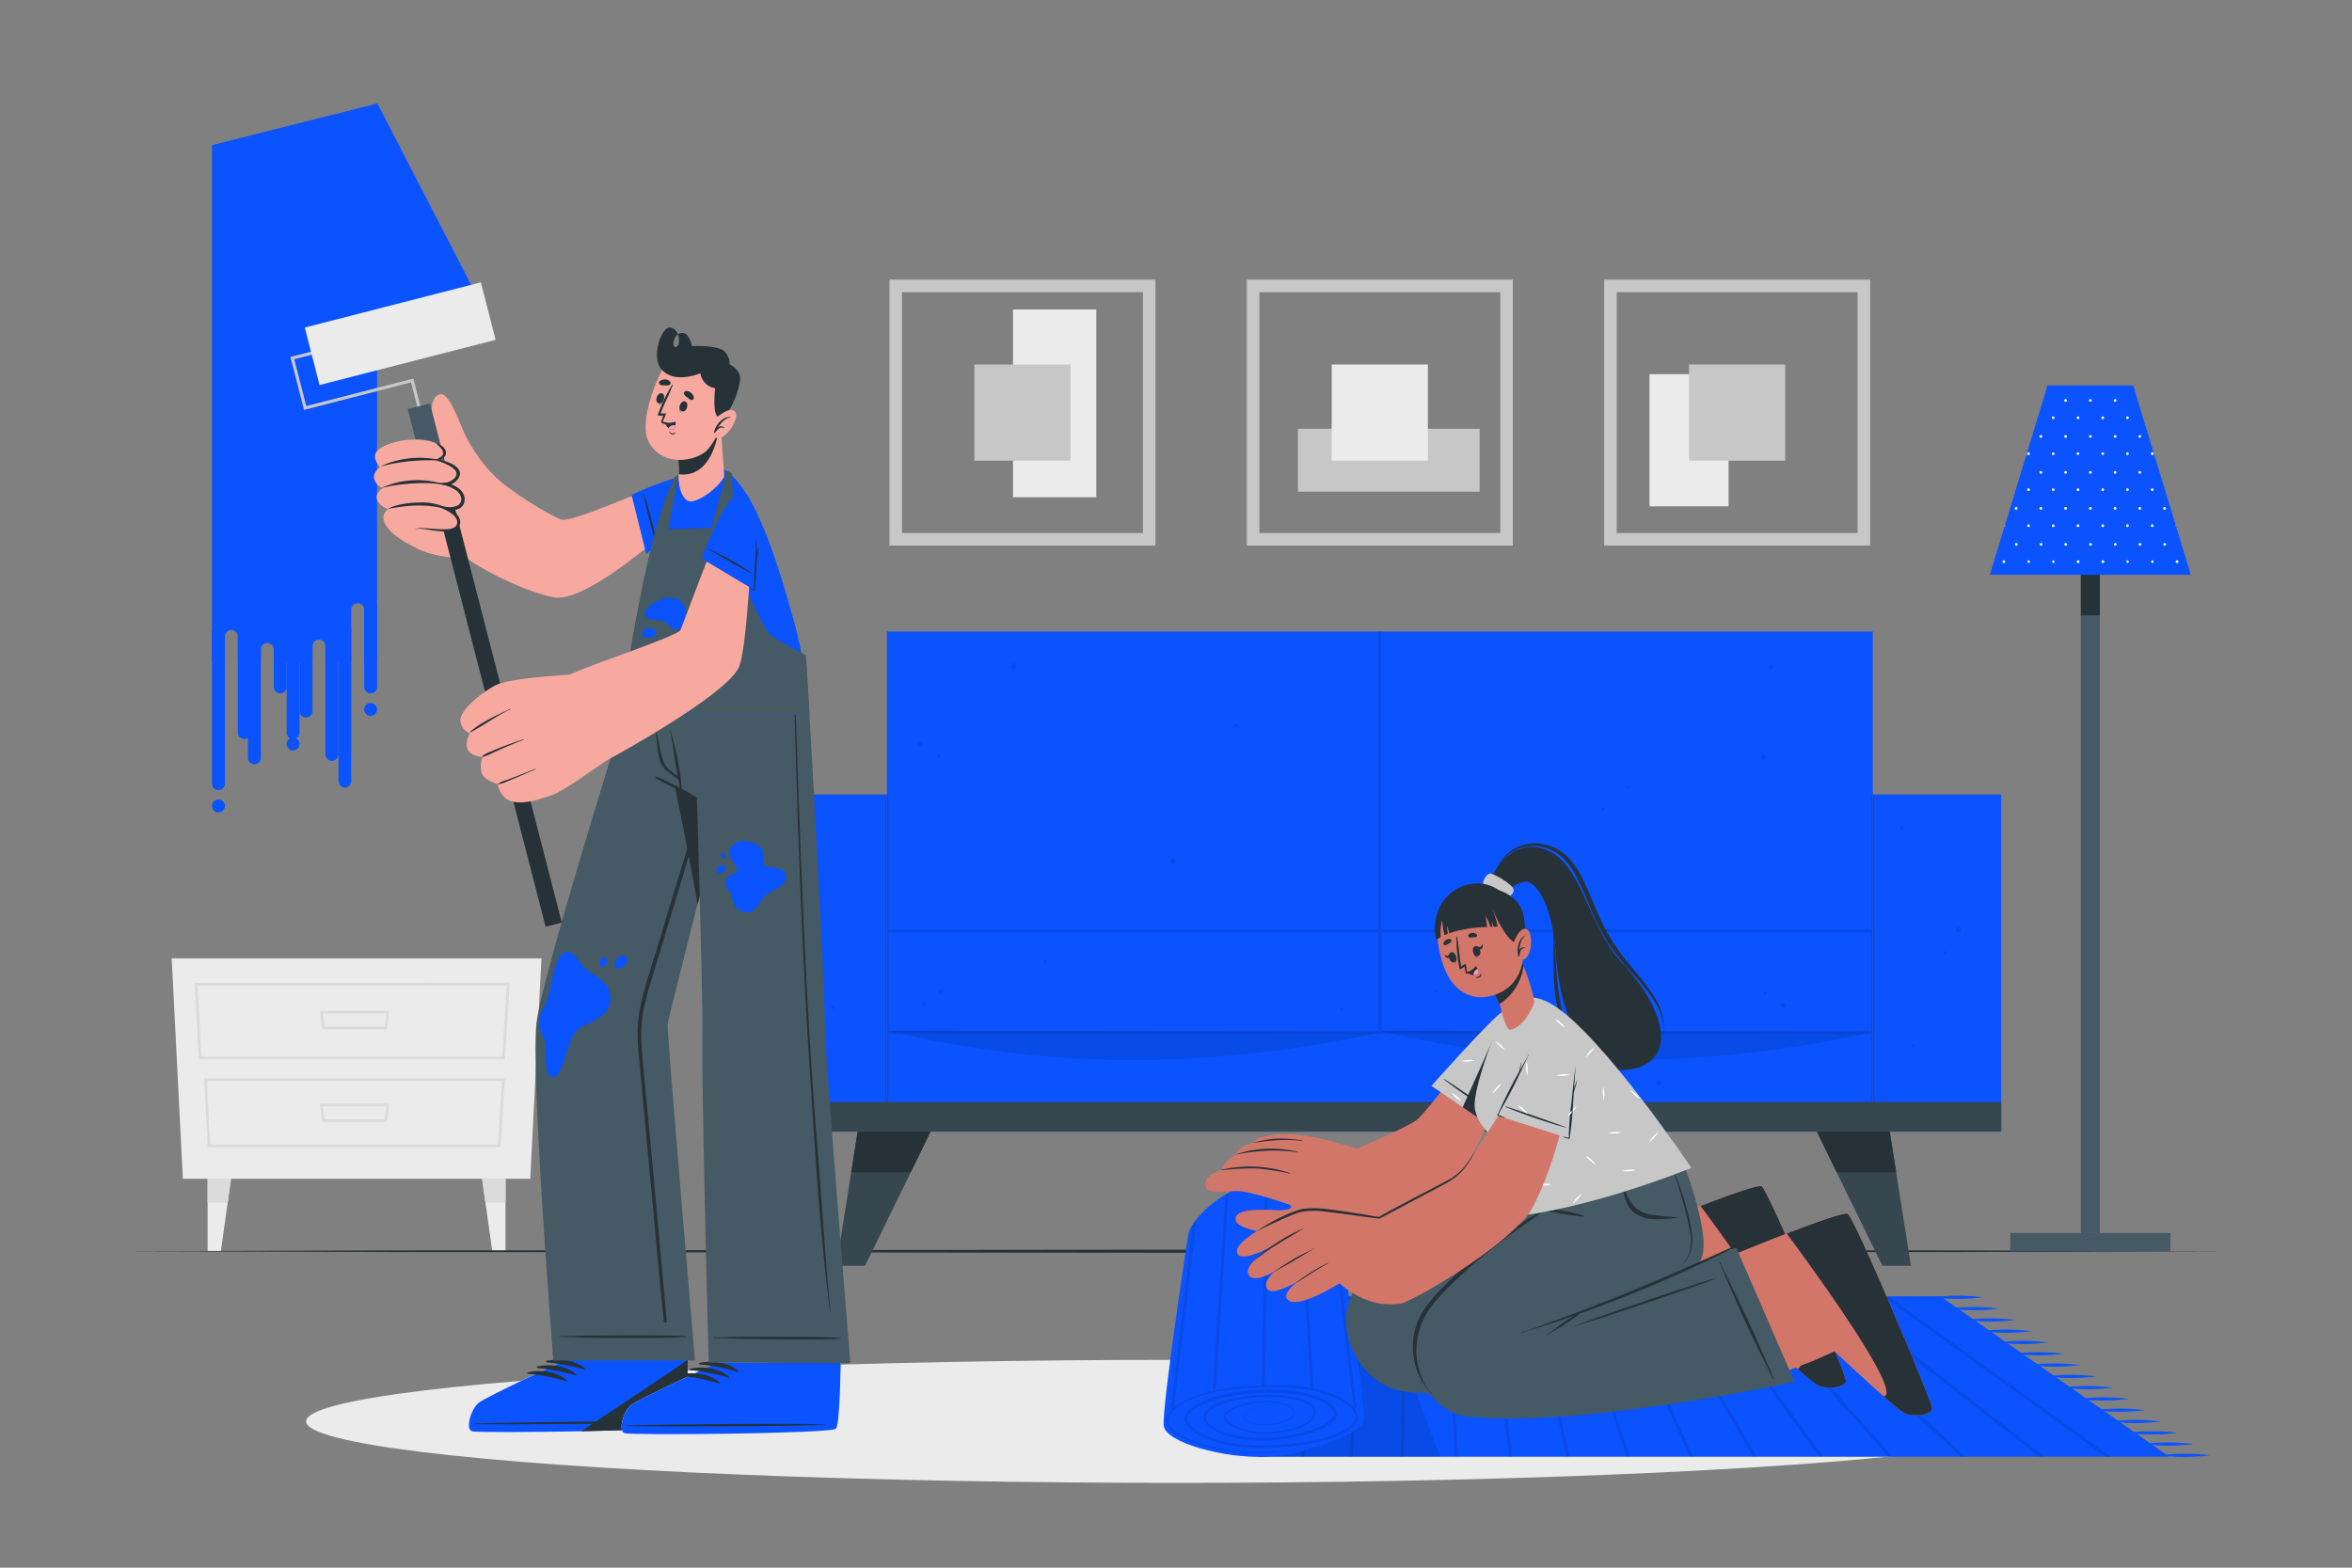<svg xmlns="http://www.w3.org/2000/svg" viewBox="0 0 750 500"><rect x="0" y="0" width="750" height="500" fill="#808080" stroke="none"/><g id="freepik--background-complete--inject-178"><polygon points="58.31 375.95 169.09 375.95 172.66 305.66 54.75 305.66 58.31 375.95" style="fill:#ebebeb"></polygon><path d="M161,337.83H63.41l-1.34-24.4H162.54ZM64.23,337h95.93l1.46-22.67H63Z" style="fill:#dbdbdb"></path><path d="M159.65,365.91H66.22l-1.1-22H161ZM67,365h91.8l1.27-20.29H66Z" style="fill:#dbdbdb"></path><path d="M123.41,328.28H102.73l-.76-5.89h22.2Zm-19.92-.87h19.16l.54-4.15H103Z" style="fill:#dbdbdb"></path><path d="M123.41,357.84H102.73L102,352h22.2ZM103.49,357h19.16l.54-4.15H103Z" style="fill:#dbdbdb"></path><polygon points="73.67 375.95 72.6 383.61 70.44 398.99 66.2 398.99 66.2 375.95 73.67 375.95" style="fill:#ebebeb"></polygon><polygon points="73.67 375.95 72.6 383.61 66.2 383.61 66.2 375.95 73.67 375.95" style="fill:#dbdbdb"></polygon><polygon points="153.73 375.95 154.8 383.61 156.97 398.99 161.2 398.99 161.2 375.95 153.73 375.95" style="fill:#ebebeb"></polygon><polygon points="153.73 375.95 154.8 383.61 161.2 383.61 161.2 375.95 153.73 375.95" style="fill:#dbdbdb"></polygon><path d="M368.45,174H283.63V89.18h84.82Zm-80.82-4h76.82V93.18H287.63Z" style="fill:#c7c7c7"></path><rect x="323.02" y="98.71" width="26.56" height="59.88" style="fill:#ebebeb"></rect><rect x="432.81" y="117.8" width="20.06" height="57.95" transform="translate(589.62 -296.06) rotate(90)" style="fill:#c7c7c7"></rect><rect x="526" y="119.32" width="25.2" height="42.16" transform="translate(1077.2 280.81) rotate(180)" style="fill:#ebebeb"></rect><path d="M482.4,174H397.58V89.18H482.4Zm-80.82-4H478.4V93.18H401.58Z" style="fill:#c7c7c7"></path><path d="M596.35,174H511.53V89.18h84.82Zm-80.82-4h76.82V93.18H515.53Z" style="fill:#c7c7c7"></path><rect x="310.7" y="116.25" width="30.68" height="30.68" style="fill:#c7c7c7"></rect><rect x="424.65" y="116.25" width="30.68" height="30.68" style="fill:#ebebeb"></rect><rect x="538.6" y="116.25" width="30.68" height="30.68" style="fill:#c7c7c7"></rect></g><g id="freepik--Floor--inject-178"><polygon points="39.68 399.06 123.51 398.82 207.34 398.73 375 398.57 542.66 398.73 626.49 398.82 710.32 399.06 626.49 399.31 542.66 399.4 375 399.56 207.34 399.4 123.51 399.31 39.68 399.06" style="fill:#263238"></polygon></g><g id="freepik--Sofa--inject-178"><rect x="282.81" y="201.4" width="314.36" height="159.53" style="fill:#0A53FF"></rect><rect x="241.83" y="253.4" width="40.98" height="107.53" style="fill:#0A53FF"></rect><rect x="597.17" y="253.4" width="40.98" height="107.53" style="fill:#0A53FF"></rect><g style="opacity:0.1"><rect x="439.5" y="201.4" width="0.98" height="127.82"></rect><rect x="282.33" y="253.4" width="0.98" height="107.53"></rect><rect x="596.68" y="253.4" width="0.98" height="107.53"></rect><path d="M440.49,329.72H282.33V296.37H440.49Zm-157.16-1H439.49V297.37H283.33Z"></path><path d="M597.66,329.72H439.49V296.37H597.66Zm-157.17-1H596.66V297.37H440.49Z"></path></g><g style="opacity:0.1"><path d="M293.5,236.5a.68.68,0,0,0,0,1.36A.68.68,0,0,0,293.5,236.5Z"></path><path d="M294.66,319.53a.68.68,0,0,0,0,1.35A.68.68,0,0,0,294.66,319.53Z"></path><path d="M333.57,306.56a1.24,1.24,0,0,0-.1-.2.31.31,0,0,0-.53,0c0,.06-.07.13-.11.2C332.45,307.36,334,307.36,333.57,306.56Z"></path><path d="M265.83,321.23a2,2,0,0,0-.11-.2.3.3,0,0,0-.52,0,2,2,0,0,0-.11.2C264.71,322,266.21,322,265.83,321.23Z"></path><path d="M299.33,240.64a.52.52,0,0,0,0,1A.52.52,0,0,0,299.33,240.64Z"></path><path d="M511.18,257.53a.52.52,0,0,0,0,1A.52.52,0,0,0,511.18,257.53Z"></path><path d="M255.75,293.26a.52.52,0,0,0,0,1A.52.52,0,0,0,255.75,293.26Z"></path><path d="M323.8,211.72a.71.71,0,0,0-1,0,1,1,0,0,0-.25,1,.79.79,0,0,0,1.51,0A1,1,0,0,0,323.8,211.72Z"></path><path d="M300.34,315.68a.73.73,0,0,0-1,0,1,1,0,0,0-.25,1,.79.79,0,0,0,1.51,0A1,1,0,0,0,300.34,315.68Z"></path><path d="M568.72,321.33a.68.68,0,0,0,0-1.36A.68.68,0,0,0,568.72,321.33Z"></path><path d="M428,322.68a.68.68,0,0,0,0-1.35A.68.68,0,0,0,428,322.68Z"></path><path d="M564.81,213.52a.68.68,0,0,0,0-1.36A.68.68,0,0,0,564.81,213.52Z"></path><path d="M394.25,232.1a.68.68,0,0,0,0-1.36A.68.68,0,0,0,394.25,232.1Z"></path><path d="M518.65,251.27a1.24,1.24,0,0,0,.1.2.31.31,0,0,0,.53,0,1.24,1.24,0,0,0,.1-.2C519.77,250.46,518.26,250.46,518.65,251.27Z"></path><path d="M457.43,316.28l.11.2a.31.31,0,0,0,.53,0,1.86,1.86,0,0,0,.1-.2C458.56,315.47,457.05,315.47,457.43,316.28Z"></path><path d="M619.92,304a2.12,2.12,0,0,0,.11.21.31.31,0,0,0,.53,0l.1-.21C621.05,303.19,619.54,303.19,619.92,304Z"></path><path d="M562.88,317.19a.52.52,0,0,0,0-1A.52.52,0,0,0,562.88,317.19Z"></path><path d="M606.47,264.56a.52.52,0,0,0,0-1A.52.52,0,0,0,606.47,264.56Z"></path><path d="M610.17,334.07a.52.52,0,0,0,0-1A.52.52,0,0,0,610.17,334.07Z"></path><path d="M528.42,346.11a.71.71,0,0,0,1,0,1,1,0,0,0,.25-1,.79.79,0,0,0-1.51,0A1,1,0,0,0,528.42,346.11Z"></path><path d="M561.88,242.14a.71.71,0,0,0,1,0,1,1,0,0,0,.25-1,.79.79,0,0,0-1.51,0A1,1,0,0,0,561.88,242.14Z"></path><path d="M373.55,275.39a.71.71,0,0,0,1,0,1,1,0,0,0,.25-1,.79.79,0,0,0-1.51,0A1,1,0,0,0,373.55,275.39Z"></path><path d="M624,297.25a.74.74,0,0,0,1,0,1,1,0,0,0,.24-1,.78.78,0,0,0-1.5,0A1,1,0,0,0,624,297.25Z"></path></g><path d="M283.3,328.81a345.29,345.29,0,0,0,78.05,9.34,377,377,0,0,0,79.13-8.93Z" style="opacity:0.1"></path><path d="M440,328.81a345.29,345.29,0,0,0,78,9.34,377,377,0,0,0,79.13-8.93Z" style="opacity:0.1"></path><rect x="241.83" y="351.48" width="396.32" height="9.45" style="fill:#37474f"></rect><polygon points="296.73 360.93 286.31 382.27 275.84 403.71 266.73 403.71 270.11 382.27 273.48 360.93 296.73 360.93" style="fill:#37474f"></polygon><polygon points="273.48 360.93 296.73 360.93 290.41 373.87 271.44 373.87 273.48 360.93" style="fill:#263238"></polygon><polygon points="609.36 403.71 600.24 403.71 589.77 382.27 579.35 360.93 602.6 360.93 605.97 382.27 609.36 403.71" style="fill:#37474f"></polygon><polygon points="604.64 373.87 585.67 373.87 579.35 360.93 602.6 360.93 604.64 373.87" style="fill:#263238"></polygon></g><g id="freepik--Shadow--inject-178"><ellipse cx="375" cy="453.33" rx="277.4" ry="19.62" style="fill:#ebebeb"></ellipse></g><g id="freepik--Lamp--inject-178"><rect x="641.02" y="393.26" width="51.08" height="5.81" style="fill:#455a64"></rect><rect x="663.54" y="165.57" width="6.05" height="227.69" style="fill:#455a64"></rect><rect x="663.54" y="165.57" width="6.05" height="30.67" style="fill:#263238"></rect><polygon points="698.6 183.32 634.52 183.32 639.18 168.02 639.35 167.48 652.9 122.95 680.23 122.95 693.79 167.49 693.79 167.5 693.94 168 698.6 183.32" style="fill:#0A53FF"></polygon><path d="M655.16,133.24a.43.43,0,0,1-.43.43.43.43,0,1,1,0-.86A.43.43,0,0,1,655.16,133.24Zm7.46-.43a.43.43,0,1,0,.44.43A.43.43,0,0,0,662.62,132.81Zm7.9,0a.43.43,0,1,0,.43.43A.44.44,0,0,0,670.52,132.81Zm7.89,0a.43.43,0,0,0,0,.86.43.43,0,0,0,0-.86Zm-19.73-5.53a.43.43,0,0,0-.43.43.43.43,0,0,0,.86,0A.43.43,0,0,0,658.68,127.28Zm7.89,0a.43.43,0,0,0-.43.43.43.43,0,1,0,.86,0A.43.43,0,0,0,666.57,127.28Zm7.89,0a.43.43,0,0,0-.43.43.43.43,0,1,0,.86,0A.43.43,0,0,0,674.46,127.28Zm-27.62,17a.44.44,0,0,0-.43.43.43.43,0,0,0,.43.43.43.43,0,0,0,.43-.43A.43.43,0,0,0,646.84,144.28Zm7.89,0a.44.44,0,0,0-.43.43.43.43,0,0,0,.43.43.43.43,0,0,0,.43-.43A.43.43,0,0,0,654.73,144.28Zm7.89,0a.44.44,0,0,0-.43.43.44.44,0,0,0,.87,0A.44.44,0,0,0,662.62,144.28Zm7.9,0a.44.44,0,0,0-.44.43.44.44,0,0,0,.87,0A.44.44,0,0,0,670.52,144.28Zm7.89,0a.43.43,0,0,0-.43.43.43.43,0,0,0,.43.43.43.43,0,0,0,.43-.43A.44.44,0,0,0,678.41,144.28Zm7.89,0a.43.43,0,0,0-.43.43.43.43,0,0,0,.43.43.43.43,0,0,0,.43-.43A.44.44,0,0,0,686.3,144.28Zm-35.51-5.52a.43.43,0,1,0,.43.43A.43.43,0,0,0,650.79,138.76Zm7.89,0a.43.43,0,1,0,.43.43A.43.43,0,0,0,658.68,138.76Zm7.89,0a.43.43,0,1,0,.43.43A.43.43,0,0,0,666.57,138.76Zm7.89,0a.43.43,0,1,0,.43.43A.43.43,0,0,0,674.46,138.76Zm7.89,0a.43.43,0,1,0,.43.43A.43.43,0,0,0,682.35,138.76Zm-35.51,17a.43.43,0,0,0,0,.86.43.43,0,0,0,0-.86Zm7.89,0a.43.43,0,0,0,0,.86.43.43,0,0,0,0-.86Zm7.89,0a.43.43,0,1,0,.44.43A.43.43,0,0,0,662.62,155.76Zm7.9,0a.43.43,0,1,0,.43.43A.44.44,0,0,0,670.52,155.76Zm7.89,0a.43.43,0,1,0,0,.86.43.43,0,1,0,0-.86Zm7.89,0a.43.43,0,1,0,0,.86.43.43,0,1,0,0-.86Zm-35.51-5.53a.43.43,0,1,0,.43.43A.43.43,0,0,0,650.79,150.23Zm7.89,0a.43.43,0,1,0,.43.43A.43.43,0,0,0,658.68,150.23Zm7.89,0a.43.43,0,1,0,.43.43A.43.43,0,0,0,666.57,150.23Zm7.89,0a.43.43,0,1,0,.43.43A.43.43,0,0,0,674.46,150.23Zm7.89,0a.43.43,0,1,0,.43.43A.43.43,0,0,0,682.35,150.23Zm-43,17.25-.17.54a.4.4,0,0,0,.21-.36A.39.39,0,0,0,639.35,167.48Zm7.49-.25a.43.43,0,0,0,0,.86.43.43,0,0,0,0-.86Zm7.89,0a.43.43,0,0,0,0,.86.43.43,0,0,0,0-.86Zm7.89,0a.43.43,0,1,0,.44.43A.43.43,0,0,0,662.62,167.23Zm7.9,0a.43.43,0,1,0,.43.43A.44.44,0,0,0,670.52,167.23Zm7.89,0a.43.43,0,1,0,0,.86.43.43,0,1,0,0-.86Zm7.89,0a.43.43,0,1,0,0,.86.43.43,0,1,0,0-.86Zm7.49.27a.41.41,0,0,0,0,.16.39.39,0,0,0,.18.34Zm-50.89-5.8a.44.44,0,1,0,.43.44A.44.44,0,0,0,642.9,161.7Zm7.89,0a.44.44,0,1,0,.43.44A.44.44,0,0,0,650.79,161.7Zm7.89,0a.44.44,0,1,0,.43.44A.44.44,0,0,0,658.68,161.7Zm7.89,0a.44.44,0,1,0,.43.44A.44.44,0,0,0,666.57,161.7Zm7.89,0a.44.44,0,1,0,.43.44A.44.44,0,0,0,674.46,161.7Zm7.89,0a.44.44,0,1,0,.43.44A.44.44,0,0,0,682.35,161.7Zm7.89,0a.44.44,0,1,0,.43.44A.44.44,0,0,0,690.24,161.7ZM639,178.7a.44.44,0,1,0,.43.44A.44.44,0,0,0,639,178.7Zm7.89,0a.44.44,0,0,0,0,.87.44.44,0,0,0,0-.87Zm7.89,0a.44.44,0,0,0,0,.87.44.44,0,0,0,0-.87Zm7.89,0a.44.44,0,1,0,.44.44A.44.44,0,0,0,662.62,178.7Zm7.9,0a.44.44,0,1,0,.43.44A.44.44,0,0,0,670.52,178.7Zm7.89,0a.44.44,0,0,0,0,.87.44.44,0,0,0,0-.87Zm7.89,0a.44.44,0,0,0,0,.87.44.44,0,0,0,0-.87Zm7.89,0a.44.44,0,1,0,.43.44A.44.44,0,0,0,694.19,178.7Zm-51.29-5.52a.43.43,0,1,0,.43.43A.43.43,0,0,0,642.9,173.18Zm7.89,0a.43.43,0,1,0,.43.43A.43.43,0,0,0,650.79,173.18Zm7.89,0a.43.43,0,1,0,.43.43A.43.43,0,0,0,658.68,173.18Zm7.89,0a.43.43,0,1,0,.43.43A.43.43,0,0,0,666.57,173.18Zm7.89,0a.43.43,0,1,0,.43.43A.43.43,0,0,0,674.46,173.18Zm7.89,0a.43.43,0,1,0,.43.43A.43.43,0,0,0,682.35,173.18Zm7.89,0a.43.43,0,1,0,.43.43A.43.43,0,0,0,690.24,173.18Z" style="fill:#fff"></path></g><g id="freepik--Carpet--inject-178"><polygon points="691.78 464.63 401.31 464.63 411.31 413.43 618.78 413.43 691.78 464.63" style="fill:#0A53FF"></polygon><g style="opacity:0.1"><polygon points="421.81 413.43 415.94 464.63 414.92 464.63 420.79 413.43 421.81 413.43"></polygon><polygon points="435.27 413.43 431.29 464.63 430.29 464.63 434.28 413.43 435.27 413.43"></polygon><polygon points="448.78 413.43 447.61 464.63 446.61 464.63 447.78 413.43 448.78 413.43"></polygon><polygon points="464.91 464.63 463.9 464.63 461.32 413.43 462.33 413.43 464.91 464.63"></polygon><polygon points="482.2 464.63 481.2 464.63 474.86 413.43 475.86 413.43 482.2 464.63"></polygon><polygon points="500.47 464.63 499.45 464.63 488.42 413.43 489.44 413.43 500.47 464.63"></polygon><polygon points="519.72 464.63 518.67 464.63 502 413.43 503.05 413.43 519.72 464.63"></polygon><polygon points="539.95 464.63 538.85 464.63 515.61 413.43 516.71 413.43 539.95 464.63"></polygon><polygon points="560.18 464.63 559.03 464.63 529.21 413.43 530.36 413.43 560.18 464.63"></polygon><polygon points="581.39 464.63 580.15 464.63 542.83 413.43 544.07 413.43 581.39 464.63"></polygon><polygon points="603.59 464.63 602.25 464.63 556.47 413.43 557.8 413.43 603.59 464.63"></polygon><polygon points="626.76 464.63 625.29 464.63 570.13 413.43 571.6 413.43 626.76 464.63"></polygon><polygon points="651.92 464.63 650.29 464.63 584.79 413.43 586.41 413.43 651.92 464.63"></polygon><polygon points="673.19 464.63 671.48 464.63 600.36 413.43 602.07 413.43 673.19 464.63"></polygon></g><path d="M459.29,464.63h-58l10-51.2h29.16C445.79,428.28,454.87,453.43,459.29,464.63Z" style="opacity:0.1"></path><path d="M616.26,413.76a63.93,63.93,0,0,1,16,0,63.93,63.93,0,0,1-16,0Z" style="fill:#0A53FF"></path><path d="M621.42,417.36a64,64,0,0,1,16,0,64,64,0,0,1-16,0Z" style="fill:#0A53FF"></path><path d="M626.59,421a64,64,0,0,1,16,0,64,64,0,0,1-16,0Z" style="fill:#0A53FF"></path><path d="M631.75,424.56a64,64,0,0,1,16,0,64,64,0,0,1-16,0Z" style="fill:#0A53FF"></path><path d="M636.92,428.16a64,64,0,0,1,16,0,64,64,0,0,1-16,0Z" style="fill:#0A53FF"></path><path d="M642.09,431.76a65.22,65.22,0,0,1,16,0,63.93,63.93,0,0,1-16,0Z" style="fill:#0A53FF"></path><path d="M647.25,435.37a64,64,0,0,1,16,0,64,64,0,0,1-16,0Z" style="fill:#0A53FF"></path><path d="M652.42,439a64,64,0,0,1,16,0,64,64,0,0,1-16,0Z" style="fill:#0A53FF"></path><path d="M657.58,442.57a64,64,0,0,1,16,0,64,64,0,0,1-16,0Z" style="fill:#0A53FF"></path><path d="M662.75,446.17a64,64,0,0,1,16,0,64,64,0,0,1-16,0Z" style="fill:#0A53FF"></path><path d="M667.92,449.77a63.93,63.93,0,0,1,16,0,63.93,63.93,0,0,1-16,0Z" style="fill:#0A53FF"></path><path d="M673.08,453.37a64,64,0,0,1,16,0,64,64,0,0,1-16,0Z" style="fill:#0A53FF"></path><path d="M678.25,457a56.26,56.26,0,0,1,8-.5,55,55,0,0,1,8,.5,64,64,0,0,1-16,0Z" style="fill:#0A53FF"></path><path d="M683.41,460.57a58,58,0,0,1,8-.5,54.82,54.82,0,0,1,8,.5,64,64,0,0,1-16,0Z" style="fill:#0A53FF"></path><path d="M688.58,464.17a57.78,57.78,0,0,1,8-.5,55,55,0,0,1,8,.5,64,64,0,0,1-16,0Z" style="fill:#0A53FF"></path><path d="M378.88,393.89c.88-5.62,13.08-16.42,22.83-16.42s22.61,6.76,24.17,10.8,9.65,61,9,64.94S416,464.05,403.39,464.62s-31.58-4.42-32.29-9.84S378.88,393.89,378.88,393.89Z" style="fill:#0A53FF"></path><path d="M403,451.76c1.1,0,2.2-.1,3.29-.24a10.9,10.9,0,0,0,1.61-.31,2.67,2.67,0,0,0,.75-.33.49.49,0,0,0,.22-.66,2.26,2.26,0,0,0-1.45-.64,14.92,14.92,0,0,0-1.64-.16c-1.09-.05-2.2-.05-3.3,0a14.13,14.13,0,0,0-3.23.51,7.13,7.13,0,0,0-1.51.61,1.82,1.82,0,0,0-1,1.15,1.4,1.4,0,0,0,.7,1.29,5.43,5.43,0,0,0,1.44.73,12.47,12.47,0,0,0,3.21.6,19.69,19.69,0,0,0,6.48-.75,9.24,9.24,0,0,0,2.93-1.36,2.57,2.57,0,0,0,.93-1.2,1.48,1.48,0,0,0-.25-1.4,5.36,5.36,0,0,0-2.73-1.53,19.13,19.13,0,0,0-3.21-.6,25.41,25.41,0,0,0-6.52.12,23.29,23.29,0,0,0-6.25,1.83,5.87,5.87,0,0,0-2.47,1.87c-.54.85.27,1.82,1.09,2.43a15.63,15.63,0,0,0,5.94,2.47,24.81,24.81,0,0,0,6.49.53,36.21,36.21,0,0,0,6.48-.88,18.15,18.15,0,0,0,6-2.4,4.22,4.22,0,0,0,1.87-2.36,2.64,2.64,0,0,0-1-2.63,12.93,12.93,0,0,0-5.93-2.28,41.91,41.91,0,0,0-6.52-.58,53.22,53.22,0,0,0-6.56.25,41.36,41.36,0,0,0-6.44,1.14,20.08,20.08,0,0,0-6,2.47,4,4,0,0,0-1.87,2.26,3,3,0,0,0,1.2,2.52,15.08,15.08,0,0,0,5.66,2.94,37.33,37.33,0,0,0,12.93,1.38,54.11,54.11,0,0,0,12.89-2.2,24.11,24.11,0,0,0,5.91-2.61,5.73,5.73,0,0,0,2.1-2.14,2.31,2.31,0,0,0-.7-2.52,13.65,13.65,0,0,0-5.53-3,37,37,0,0,0-6.36-1.4,63.53,63.53,0,0,0-13.08-.27,54.78,54.78,0,0,0-12.86,2.32,22.72,22.72,0,0,0-5.84,2.71,6,6,0,0,0-2.09,2.18,2.53,2.53,0,0,0,.58,2.6,13.72,13.72,0,0,0,5.17,3.63,32.2,32.2,0,0,0,6.2,2,56.83,56.83,0,0,0,13,1.12,88.18,88.18,0,0,0,13.09-1.15,53.64,53.64,0,0,0,6.38-1.48,26.31,26.31,0,0,0,6-2.52,9,9,0,0,0,2.4-2,2.66,2.66,0,0,0,.43-2.77c-.78-1.91-2.62-3.29-4.47-4.35a35.38,35.38,0,0,0-12.46-3.7,76.8,76.8,0,0,0-13.13-.46A95.52,95.52,0,0,0,389,443.76c-4.29.82-8.62,1.91-12.35,4.18a12,12,0,0,0-2.51,2,5.46,5.46,0,0,0-1.47,2.74,3,3,0,0,0,.93,2.79,11.72,11.72,0,0,0,2.53,2,42,42,0,0,0,12.34,4.34,66.85,66.85,0,0,0,13.09,1.36,99.77,99.77,0,0,0,13.15-.95,62.91,62.91,0,0,0,12.84-3,62.83,62.83,0,0,1-12.82,3.13,101.83,101.83,0,0,1-13.17,1.08,66.84,66.84,0,0,1-13.16-1.25,41.92,41.92,0,0,1-12.52-4.28,11.72,11.72,0,0,1-2.66-2.06,4.75,4.75,0,0,1-.94-1.46,3.12,3.12,0,0,1-.12-1.76,6.11,6.11,0,0,1,1.59-3,12.63,12.63,0,0,1,2.61-2.12c3.84-2.34,8.21-3.44,12.53-4.29a95.51,95.51,0,0,1,13.17-1.4,76.08,76.08,0,0,1,13.24.42A36.09,36.09,0,0,1,428,446a15.08,15.08,0,0,1,2.76,1.94,7.7,7.7,0,0,1,2,2.78,3.65,3.65,0,0,1,.23,1.8,4,4,0,0,1-.74,1.66,9.49,9.49,0,0,1-2.61,2.22,26.82,26.82,0,0,1-6.14,2.63,55.87,55.87,0,0,1-6.48,1.52,89.85,89.85,0,0,1-13.2,1.21,57.75,57.75,0,0,1-13.24-1.11,32.69,32.69,0,0,1-6.37-2,14.51,14.51,0,0,1-5.54-3.9,4.94,4.94,0,0,1-.84-1.61,2.71,2.71,0,0,1,.15-1.92,6.82,6.82,0,0,1,2.39-2.57,23.57,23.57,0,0,1,6.08-2.85,55.23,55.23,0,0,1,13.08-2.41,64.91,64.91,0,0,1,13.29.32,37.66,37.66,0,0,1,6.52,1.46,14.49,14.49,0,0,1,5.91,3.31,4.32,4.32,0,0,1,1,1.57,2.76,2.76,0,0,1-.1,1.92,6.34,6.34,0,0,1-2.44,2.53,24.64,24.64,0,0,1-6.14,2.7,54.57,54.57,0,0,1-13.11,2.2,38.29,38.29,0,0,1-13.2-1.46,16.05,16.05,0,0,1-6-3.13,5.35,5.35,0,0,1-1.1-1.38,2.85,2.85,0,0,1-.32-1.85,4.77,4.77,0,0,1,2.2-2.73,20.72,20.72,0,0,1,6.19-2.55,43.08,43.08,0,0,1,6.56-1.14,56.68,56.68,0,0,1,6.64-.24,44.64,44.64,0,0,1,6.62.61,21.51,21.51,0,0,1,3.25.83,9.06,9.06,0,0,1,3,1.63,3.87,3.87,0,0,1,1,1.44,3,3,0,0,1,.12,1.81,4.83,4.83,0,0,1-2.12,2.73,18.71,18.71,0,0,1-6.21,2.47,35.85,35.85,0,0,1-6.59.87,24.7,24.7,0,0,1-6.64-.56,16.28,16.28,0,0,1-6.15-2.58,4.75,4.75,0,0,1-1.19-1.29,2.06,2.06,0,0,1-.27-.9,1.66,1.66,0,0,1,.24-.93,6.41,6.41,0,0,1,2.7-2.08,23.31,23.31,0,0,1,6.4-1.84,26,26,0,0,1,6.65-.06,19.29,19.29,0,0,1,3.27.64,5.72,5.72,0,0,1,2.92,1.69,1.86,1.86,0,0,1,.29,1.72,3,3,0,0,1-1.07,1.37,9.48,9.48,0,0,1-3,1.38,20.08,20.08,0,0,1-6.59.71,13,13,0,0,1-3.26-.65,5.41,5.41,0,0,1-1.49-.77,1.6,1.6,0,0,1-.76-1.48,2,2,0,0,1,1.09-1.26,6.84,6.84,0,0,1,1.55-.61,14.06,14.06,0,0,1,3.28-.49c1.11,0,2.2,0,3.31.06a15,15,0,0,1,1.64.18,2.32,2.32,0,0,1,1.49.68.55.55,0,0,1-.24.74,3,3,0,0,1-.76.32,10.15,10.15,0,0,1-1.63.3C405.23,451.68,404.13,451.73,403,451.76Z" style="opacity:0.1"></path><g style="opacity:0.1"><path d="M381.6,388.78l-7.31,60.86-1-.14,7.09-59.07A18.15,18.15,0,0,1,381.6,388.78Z"></path><path d="M391.79,380.41l-4.14,63-1-.06,4.1-62.37C391.09,380.79,391.44,380.6,391.79,380.41Z"></path><path d="M432.67,449.5l-1.08-.64-7.56-63a12.61,12.61,0,0,1,1.15,1.21Z"></path><path d="M418.86,442.6l-1,.06-3.7-62.48,1,.42Z"></path><path d="M404.29,377.62,403.36,442l-1,0,.93-64.45C403.62,377.55,404,377.58,404.29,377.62Z"></path></g></g><g id="freepik--character-2--inject-178"><path d="M588.62,440.29c.17,2.3-6.39,3-9.13,1.47a62.16,62.16,0,0,1-6.32-5.19c-6.58-5.82-15.69-14.34-15.69-14.34l-6.74,3-27.55,10.63-19.28-35.61s15.94-6.74,31.09-12.78l6.87-2.69.41-.16c10.17-3.91,18.6-6.88,19.46-6.27C564.07,380,588.45,438,588.62,440.29Z" style="fill:#d3766a"></path><path d="M588.62,440.29c.17,2.3-6.39,3-9.13,1.47a62.16,62.16,0,0,1-6.32-5.19c6.83-.92-26.38-45.89-30.89-51.92,10.17-3.91,18.6-6.88,19.46-6.27C564.07,380,588.45,438,588.62,440.29Z" style="fill:#263238"></path><path d="M544.75,431.91s-71.6,16.44-97.94,11.69c-12.6-2.27-21.7-18.49-15.64-30.92,5.65-11.59,40.21-23.35,50-30.17,3.08-2.14,2.75-10.61,2.75-10.61l25.65-.35s9.15,14.53,5.27,21.6a2.25,2.25,0,0,1-.22.35l11.57-4.4Z" style="fill:#455a64"></path><path d="M528.9,412.54c-2.85-6.2-6-12.26-8.89-18.44-.06-.11-.25-.05-.19.07,2.74,6.23,5.27,12.54,8.12,18.72s5.94,12.27,8.94,18.41c.07.15.33.07.26-.09C534.38,425,531.74,418.72,528.9,412.54Z" style="fill:#263238"></path><path d="M514.76,393.8c-1.77,1-3.45,2.22-5.17,3.33s-3.4,2.17-5.13,3.21c-3.5,2.08-7.09,4-10.71,5.88a183.39,183.39,0,0,1-22.6,9.73c-4.32,1.51-8.68,3-13.12,4.1-.1,0-.06.17,0,.15,3.23-.78,6.47-1.54,9.67-2.44-1.7,1.07-3.37,2.18-5.05,3.27-.09.05,0,.18.08.13,1.84-1.11,3.71-2.19,5.54-3.32a.17.17,0,0,0,.05-.26c.55-.16,1.1-.31,1.64-.48,4-1.23,7.87-2.6,11.71-4.15a144.47,144.47,0,0,0,21.89-11.07c2-1.22,3.91-2.47,5.82-3.76A54.07,54.07,0,0,0,515,394C515.08,393.91,514.9,393.72,514.76,393.8Z" style="fill:#263238"></path><path d="M616.1,449.09c.18,2.29-6.39,3-9.13,1.47a62.8,62.8,0,0,1-6.32-5.2C594.07,439.54,585,431,585,431l-6.75,3-27.55,10.62-19.28-35.6s15.94-6.74,31.1-12.78c2.32-.93,4.62-1.82,6.86-2.69l.41-.17c10.17-3.91,18.6-6.87,19.46-6.26C591.55,388.8,615.93,446.77,616.1,449.09Z" style="fill:#d3766a"></path><path d="M616.1,449.09c.18,2.29-6.39,3-9.13,1.47a62.8,62.8,0,0,1-6.32-5.2c6.83-.91-26.38-45.88-30.89-51.92,10.17-3.91,18.6-6.87,19.46-6.26C591.55,388.8,615.93,446.77,616.1,449.09Z" style="fill:#263238"></path><path d="M492.71,371.73l44.11-.67s9.35,23.81,5.48,30.89-44.5,17.2-44.5,17.2l55.85-21.25,18.58,42.8s-67.9,14.8-103.91,11.12c-13.52-1.37-22-19-14.08-32.59,8.33-14.28,38.55-33.8,38.55-33.8Z" style="fill:#455a64"></path><path d="M552.19,397.79c-17.09,7.81-34.33,15.28-52,21.79q-3.68,1.37-7.36,2.68c-2.55.92-5.08,2-7.69,2.7a.11.11,0,0,0,.07.2c2.24-.85,4.58-1.45,6.86-2.2s4.46-1.47,6.68-2.24c1-.33,1.91-.68,2.87-1l-.58.4c-.88.59-1.76,1.18-2.63,1.79-1.78,1.25-3.44,2.74-5.31,3.86a.1.1,0,1,0,.11.17c1.78-1.26,3.78-2.21,5.61-3.4.89-.58,1.76-1.18,2.62-1.8a17.81,17.81,0,0,0,2.3-1.77c2.81-1,5.61-2,8.4-3.09q13.19-5,26-10.83,7.17-3.24,14.2-6.8C552.65,398.11,552.45,397.68,552.19,397.79Z" style="fill:#263238"></path><path d="M557.37,421c-2.86-6.21-6-12.27-8.89-18.44-.06-.12-.25-.06-.2.06,2.74,6.23,5.27,12.54,8.13,18.72s5.94,12.28,8.94,18.41c.07.16.33.07.26-.09C562.84,433.41,560.21,427.15,557.37,421Z" style="fill:#263238"></path><path d="M492,385.89a120.59,120.59,0,0,0-13.93,9.25c-4.42,3.28-8.71,6.75-12.79,10.44-2.06,1.86-4,3.81-6,5.81a45.72,45.72,0,0,0-5.07,6.13A21.57,21.57,0,0,0,450.56,431a22.77,22.77,0,0,0,1.76,7.36,27.16,27.16,0,0,0,4.08,6.31c.06.07.18,0,.11-.12a17.27,17.27,0,0,1-3.45-6,22.81,22.81,0,0,1,1.72-19.41c2.71-4.5,6.69-8.22,10.48-11.8a156.48,156.48,0,0,1,12.26-10.45c2.39-1.84,4.82-3.62,7.28-5.38s5-3.45,7.36-5.28A.16.16,0,0,0,492,385.89Z" style="fill:#263238"></path><path d="M504.81,387.67a51.86,51.86,0,0,0-11.27-2.16c-3.76-.42-7.52-.62-11.3-.67-.1,0-.1.15,0,.16,3.83.33,7.66.82,11.46,1.39s7.36,1.34,11.07,1.64C505,388.05,505,387.73,504.81,387.67Z" style="fill:#263238"></path><path d="M534.8,388.19a55,55,0,0,1-7-.63,11.61,11.61,0,0,1-5.51-1.77c-3.13-2.35-4.4-6.47-5.07-10.15,0-.09-.16-.07-.15,0,.53,4,.72,8.61,4.23,11.3a10.72,10.72,0,0,0,6,1.87,37.13,37.13,0,0,0,7.52-.46A.09.09,0,0,0,534.8,388.19Z" style="fill:#263238"></path><path d="M539.65,394.54a47.09,47.09,0,0,0-1.23-6.87c-.56-2.33-1.22-4.63-1.95-6.9-.84-2.59-1.81-5.12-2.83-7.64,0-.09-.18-.05-.15,0,1.46,4.26,2.79,8.58,3.9,12.94.55,2.16,1,4.33,1.47,6.52a13.62,13.62,0,0,1,0,6.41,11.2,11.2,0,0,1-3.53,5.49s0,.05,0,0A11.5,11.5,0,0,0,539.65,394.54Z" style="fill:#263238"></path><path d="M547.2,407.63c-3,.78-5.89,1.8-8.82,2.75s-5.86,1.9-8.78,2.87c-5.84,1.95-11.66,4-17.49,6-3.3,1.14-6.59,2.36-9.87,3.56-.09,0-.05.18,0,.15q17.65-5.47,35.08-11.63c3.3-1.16,6.64-2.23,9.87-3.58C547.29,407.7,547.27,407.61,547.2,407.63Z" style="fill:#263238"></path><path d="M475.91,279.32c1.75-3.89,7-10.15,13.89-9.15,14.81,2.14,15.43,24.08,27.4,36.89,14.46,15.49,16.29,29.72,5.7,33.07-11.88,3.75-24.77-7.93-26.7-35.37-1.21-17.15-6.83-24.33-10.29-23.53a12.88,12.88,0,0,0-5.89,3.43Z" style="fill:#263238"></path><path d="M495.29,295.33c.39,2.71.47,5.44.65,8.16s.3,5.44.53,8.14.55,5.4,1.06,8.05a40.64,40.64,0,0,0,2.18,7.76,20.86,20.86,0,0,0,4.17,6.76,23.11,23.11,0,0,0,6.58,4.66,17.67,17.67,0,0,0,7.91,1.77,16.18,16.18,0,0,0,4.09-.55,15.14,15.14,0,0,0,2-.68,7.24,7.24,0,0,0,1.8-1,10.39,10.39,0,0,1-3.66,2,16.72,16.72,0,0,1-4.16.85,18,18,0,0,1-4.27-.24,19.61,19.61,0,0,1-4.1-1.25,22.5,22.5,0,0,1-3.73-2.05l-.87-.62-.84-.64A16.67,16.67,0,0,1,503,335a21.75,21.75,0,0,1-4.48-7.12,51.38,51.38,0,0,1-3-16.2c-.15-2.73-.17-5.47-.16-8.19S495.39,298.06,495.29,295.33Z" style="fill:#263238"></path><path d="M476.79,277.76a22.27,22.27,0,0,1,3.45-4.48,12.22,12.22,0,0,1,10.17-3.41,16.15,16.15,0,0,1,2.69.61,14.3,14.3,0,0,1,2.52,1.06,15.73,15.73,0,0,1,4.14,3.54,26.37,26.37,0,0,1,3,4.67c1.75,3.31,3.12,6.86,4.62,10.36a76.23,76.23,0,0,0,5.2,10.28,73.67,73.67,0,0,0,7.08,9.06,86.74,86.74,0,0,1,7.2,8.78,22.32,22.32,0,0,1,2.65,5l.46,1.34c.12.45.21.92.31,1.38l.16.69.07.71.13,1.42a19.22,19.22,0,0,0-3.16-10.9,86.22,86.22,0,0,0-6.94-9.12,82.75,82.75,0,0,1-6.75-9.08,75.55,75.55,0,0,1-5-10.11c-1.53-3.47-2.9-7-4.75-10.44a27.76,27.76,0,0,0-3.25-4.85,15.86,15.86,0,0,0-4.6-3.7,14.74,14.74,0,0,0-2.77-1,16.82,16.82,0,0,0-2.88-.55,13.3,13.3,0,0,0-5.8.77A13.16,13.16,0,0,0,480,273,20.06,20.06,0,0,0,476.79,277.76Z" style="fill:#263238"></path><path d="M472.87,281.79c.1-1.38,1.26-3,2.17-3.2s7.22,3.32,7.61,5.07S480,286.6,480,286.6Z" style="fill:#c7c7c7"></path><path d="M483.64,329.18c-.66,12.25-12.88,39.16-17.47,44-5,5.25-25.48,17.78-39,18.25-4.91.17-2.37-21.36,2.35-23.55,6.83-3.17,19.4-8.43,22.36-10.79,3.62-2.88,21.08-26.68,23-29.24C480.5,320.5,483.94,323.43,483.64,329.18Z" style="fill:#d3766a"></path><path d="M433,366.43c-9.06-2.62-20.17-6.43-30.48-3.79a5.26,5.26,0,0,0-2.92,1.83c-4.64,1.1-5.51,3.62-5.51,3.62-4,2.35-4.55,5.05-4.55,5.05s-5.43,1.35-5.16,4.77c.29,3.84,7.87,1.19,12.92,2.28,11.58,2.49,29.05,9.66,32.32,10.71Z" style="fill:#d3766a"></path><path d="M411.22,374.29A75.9,75.9,0,0,0,401,372.68a75.65,75.65,0,0,0-11.36.56.09.09,0,0,1,0-.18,40.31,40.31,0,0,1,21.69,1.07C411.41,374.19,411.39,374.32,411.22,374.29Z" style="fill:#263238"></path><path d="M413.74,367.52c-3.37-.47-9.29-1.24-19.69.7,0,0-.06-.05,0-.06a36.08,36.08,0,0,1,19.73-.8C414,367.4,414,367.55,413.74,367.52Z" style="fill:#263238"></path><path d="M415,363.85c-5.76-.57-9.46-.2-15.46.66,0,0-.06-.06,0-.07,6.72-1.68,9.35-1.53,15.52-.78C415.29,363.69,415.25,363.88,415,363.85Z" style="fill:#263238"></path><path d="M411,384.08c1.37.92.9,1.65-2,1.88s-14.78-1.37-15,2.8,16.47,5.39,21.39,5.44c8.27.08,16.8-3.4,16.8-3.4C429,389.76,417.23,386.21,411,384.08Z" style="fill:#d3766a"></path><path d="M485,332c-.45,9-8.48,28.11-8.48,28.11l-4.65-3.2-15.41-10.59s15.87-17.84,21.28-22.6C482.56,319.44,485.36,324.26,485,332Z" style="fill:#c7c7c7"></path><path d="M477.29,355.6c-2.72-2-14.13-9.88-16.71-11.42-.18-.1-.29,0-.12.12a187.21,187.21,0,0,0,16.74,11.4C477.27,355.75,477.36,355.65,477.29,355.6Z" style="fill:#263238"></path><path d="M468.15,338.07a8.83,8.83,0,0,0-2.15.38,8.36,8.36,0,0,0,2.17.12,8.89,8.89,0,0,0,2.15-.37A8.37,8.37,0,0,0,468.15,338.07Zm-3.48,11.67a8.69,8.69,0,0,0-1.79-1.25,9,9,0,0,0,1.45,1.62,8.69,8.69,0,0,0,1.79,1.25A8.65,8.65,0,0,0,464.67,349.74Zm13.87-16.46a8.74,8.74,0,0,0-1.79-1.26A9.58,9.58,0,0,0,480,334.9,8.65,8.65,0,0,0,478.54,333.28ZM477.15,347a8.74,8.74,0,0,0-1.25,1.78,9.34,9.34,0,0,0,2.88-3.24A8.43,8.43,0,0,0,477.15,347Z" style="fill:#fff"></path><path d="M485,332c-.45,9-8.48,28.11-8.48,28.11l-4.65-3.2-5.46-3.75,13.84-30.92C483.5,321.35,485.28,325.71,485,332Z" style="fill:#263238"></path><path d="M475,342c-.06,1.58,0,3.18.06,4.78a1.09,1.09,0,0,0-.05-.17c-.24-.85-.47-1.72-.78-2.55,0,0-.09,0-.08,0a13.8,13.8,0,0,0,.59,2.62l.39,1.2c.06.72.13,1.43.22,2.13.17,1.33,1,7,1.17,8,0,.2.28.17.28-.05,0-1-.56-6.93-.66-8.26a76.54,76.54,0,0,0-1-7.7A.06.06,0,0,0,475,342Z" style="fill:#263238"></path><path d="M480.92,388.16s21.44-1.16,58.43-15.65c0,0-28.83-43-44.55-52.24-7.16-4.21-12.21-1.75-15.61,3.32-.85,1.26-9.57,23.07-8.93,29.58.56,5.76,6.78,10.5,6.78,10.5Z" style="fill:#c7c7c7"></path><path d="M486.75,338.59a8.45,8.45,0,0,1,.38,2.15,8.93,8.93,0,0,1-.12,2.18,8.45,8.45,0,0,1-.38-2.15A8.9,8.9,0,0,1,486.75,338.59ZM494,365.25a8.45,8.45,0,0,0,.38,2.15,8.9,8.9,0,0,0,.12-2.18,8.45,8.45,0,0,0-.38-2.15A8.93,8.93,0,0,0,494,365.25Zm17.11-16.42a8.89,8.89,0,0,0,.37,2.15,8.44,8.44,0,0,0,.13-2.18,8.91,8.91,0,0,0-.38-2.15A8.93,8.93,0,0,0,511.08,348.83Zm-32.3,14a8.37,8.37,0,0,0,.38,2.14,8.36,8.36,0,0,0,.12-2.17,8.89,8.89,0,0,0-.37-2.15A8.42,8.42,0,0,0,478.78,362.85Zm19.66-20.21a8.43,8.43,0,0,0-2.15.37,8.47,8.47,0,0,0,2.18.13,8.91,8.91,0,0,0,2.15-.38A8.43,8.43,0,0,0,498.44,342.64ZM514.91,361a8.45,8.45,0,0,0-2.15.38,8.9,8.9,0,0,0,2.18.12,8.45,8.45,0,0,0,2.15-.38A8.93,8.93,0,0,0,514.91,361Zm-22.42,16.61a8.37,8.37,0,0,0-2.14.38,8.82,8.82,0,0,0,2.17.12,8.45,8.45,0,0,0,2.15-.38A8.9,8.9,0,0,0,492.49,377.56Zm27-4.53a8.45,8.45,0,0,0-2.15.38,8.93,8.93,0,0,0,2.18.12,8.45,8.45,0,0,0,2.15-.38A8.9,8.9,0,0,0,519.47,373ZM486,322.41a8.45,8.45,0,0,0-2.15.38,8.93,8.93,0,0,0,2.18.12,8.45,8.45,0,0,0,2.15-.38A8.9,8.9,0,0,0,486,322.41Zm11.33,4.11a8.37,8.37,0,0,0,1.78,1.25,9.62,9.62,0,0,0-3.24-2.88A8.43,8.43,0,0,0,497.32,326.52Zm23.94,22.78a8.37,8.37,0,0,0,1.78,1.25,9.45,9.45,0,0,0-3.24-2.87A8.67,8.67,0,0,0,521.26,349.3ZM485.39,354a8.63,8.63,0,0,0,1.78,1.25,9.54,9.54,0,0,0-3.23-2.87A9,9,0,0,0,485.39,354Zm21.69,16.2a8.32,8.32,0,0,0,1.79,1.25,8.67,8.67,0,0,0-1.46-1.62,8.37,8.37,0,0,0-1.78-1.25A8.65,8.65,0,0,0,507.08,370.2Zm-28.87-36.55A8.37,8.37,0,0,0,480,334.9a9.62,9.62,0,0,0-3.24-2.88A8.43,8.43,0,0,0,478.21,333.65Zm-.68,13.63a8.69,8.69,0,0,0,1.25-1.79,8.43,8.43,0,0,0-1.63,1.46,8.74,8.74,0,0,0-1.25,1.78A8.72,8.72,0,0,0,477.53,347.28Zm50,15.54a9.1,9.1,0,0,0,1.25-1.79,9.58,9.58,0,0,0-2.88,3.24A8.72,8.72,0,0,0,527.52,362.82Zm-45.81,10.1a8.69,8.69,0,0,0,1.25-1.79,9.87,9.87,0,0,0-2.88,3.24A8.72,8.72,0,0,0,481.71,372.92Zm25.51-37.16a8.41,8.41,0,0,0,1.26-1.78,9.34,9.34,0,0,0-2.88,3.24A8.37,8.37,0,0,0,507.22,335.76Zm-4.12,46.69a8.74,8.74,0,0,0,1.26-1.79,9.58,9.58,0,0,0-2.88,3.24A8.65,8.65,0,0,0,503.1,382.45Zm-1.61-27.86a8.69,8.69,0,0,0,1.25-1.79,9.7,9.7,0,0,0-2.87,3.24A9,9,0,0,0,501.49,354.59Z" style="fill:#fff"></path><path d="M501.31,334.48c-.49,26.91-11.76,50.56-14.59,53.72-10.12,11.31-32.2,24.53-39.56,27.47-3.18,1.26-16.88-21.48-14-23.7,3.48-2.67,30.66-15.84,32-17.61a271.59,271.59,0,0,0,24.11-38.89C497.56,318.92,501.45,326.71,501.31,334.48Z" style="fill:#d3766a"></path><path d="M444.93,389.26s-10.2-2-16.94-3.06c-3.76-.57-10.28-1-13.24-.12-4.41,1.26-22.06,9.37-20.19,13.69,1.7,3.91,16-5,16-5s-15.21,7.7-12.3,12S416,399,416,399s-15.44,8.26-11.74,12.26C407,414.25,421,404,421,404s-13.23,7.19-10.48,10.42c3,3.57,16.58-5.11,16.58-5.11,8.36,7,14.94,7.07,19.81,6.44C448.13,415.56,444.93,389.26,444.93,389.26Z" style="fill:#d3766a"></path><path d="M415.63,391.79c-1.82.84-3.67,1.68-5.41,2.68s-3.44,2.06-5.08,3.21a35.33,35.33,0,0,0-5.94,5.1c3.41-3.18,9.57-6.84,11.31-7.84s3.42-2.08,5.16-3.08A0,0,0,0,0,415.63,391.79Z" style="fill:#263238"></path><path d="M419.34,398c-2.27,1.18-4.57,2.26-6.8,3.53s-4.2,2.66-6.32,4.08c-.17.11-.05.16.11.06,2.18-1.33,4.29-2.39,6.49-3.7s4.33-2.69,6.56-3.91C419.41,398,419.38,398,419.34,398Z" style="fill:#263238"></path><path d="M423.49,402.76a56.92,56.92,0,0,0-10,6.19c-.15.11,0,.16.17.06,3.28-2.12,5.84-3.81,9.88-6.13C423.61,402.85,423.57,402.73,423.49,402.76Z" style="fill:#263238"></path><path d="M470.6,366.74a47.57,47.57,0,0,1-3.89,5.72,18.74,18.74,0,0,1-5.7,4.33c-4.63,2.42-20.26,10.55-21.3,11.37,0,0-10.8-1.89-16.21-2.47a30.34,30.34,0,0,0-8-.14c-2.49.42-9,3.19-14.66,7.05-.1.06-.07.13,0,.07,1.15-.67,11.39-5.54,13.89-6.11a24.15,24.15,0,0,1,7.73-.13c2.68.27,5.35.61,8,1,3,.41,6.34.9,9.37,1.24.15,0,11.65-6.15,14.05-7.43s4.76-2.49,7.1-3.78a19.67,19.67,0,0,0,5.53-4.26,32.55,32.55,0,0,0,4.1-6.4S470.62,366.72,470.6,366.74Z" style="fill:#263238"></path><path d="M489.78,332.29c6.64-13,12.23-9.29,12.38,3.71a207,207,0,0,1-2,27l-22.44-7.18Z" style="fill:#c7c7c7"></path><path d="M489.78,332.29c6.64-13,12.23-9.29,12.38,3.71a207,207,0,0,1-2,27l-22.44-7.18Z" style="fill:#c7c7c7"></path><path d="M487.49,336.23c-.9,1.69-1.84,3.37-2.78,5,.18-.81.33-1.61.44-2.43,0,0,0,0-.06,0-.14.63-.32,1.27-.45,1.91l-.21.92a1.33,1.33,0,0,1-.05.19c-.73,1.31-1.45,2.62-2.14,3.94-.83,1.58-1.62,3.18-2.41,4.78s-1.55,3.56-2.43,5.18a11.58,11.58,0,0,0,2.18.72c.21.08.31-.12.1-.15s-1.87-.76-1.89-.78c.79-1.61,1.75-3.13,2.59-4.71s1.68-3.16,2.49-4.75c1.63-3.24,3.07-6.57,4.69-9.82C487.58,336.22,487.51,336.19,487.49,336.23Z" style="fill:#263238"></path><path d="M502.85,344.53c-.23.66-.49,1.33-.68,2l-.24.84c.16-2.34.3-4.69.45-7,0,0-.05,0-.05,0-.44,3.83-.88,7.65-1.25,11.48a110.36,110.36,0,0,0-.85,11.05,12.42,12.42,0,0,0-2.06-.39,9.71,9.71,0,0,0,2.31.74,111.13,111.13,0,0,0,1.15-11.53c.08-1.06.15-2.11.22-3.16.15-.65.35-1.29.55-1.92s.35-1.38.52-2.06C502.93,344.51,502.86,344.49,502.85,344.53Z" style="fill:#263238"></path><path d="M499.31,359.53c-3.16-1.23-16.24-5.81-19.13-6.61-.2-.05-.29.06-.09.14a186.48,186.48,0,0,0,19.16,6.59C499.33,359.67,499.39,359.56,499.31,359.53Z" style="fill:#263238"></path><path d="M485.72,353.63a8.37,8.37,0,0,0-1.78-1.25,9,9,0,0,0,1.45,1.62,8.63,8.63,0,0,0,1.78,1.25A8,8,0,0,0,485.72,353.63Zm11.93-27.48a8.74,8.74,0,0,0-1.79-1.26,9.58,9.58,0,0,0,3.24,2.88A8.65,8.65,0,0,0,497.65,326.15ZM486,322.41a8.45,8.45,0,0,0-2.15.38,8.93,8.93,0,0,0,2.18.12,8.45,8.45,0,0,0,2.15-.38A8.9,8.9,0,0,0,486,322.41Zm12.45,20.23a8.43,8.43,0,0,0-2.15.37,8.47,8.47,0,0,0,2.18.13,8.91,8.91,0,0,0,2.15-.38A8.43,8.43,0,0,0,498.44,342.64Zm-11.31-1.9a8.45,8.45,0,0,0-.38-2.15,8.9,8.9,0,0,0-.12,2.18,8.45,8.45,0,0,0,.38,2.15A8.93,8.93,0,0,0,487.13,340.74Zm14,13.52a8.37,8.37,0,0,0-1.25,1.78,7.83,7.83,0,0,0,1.24-1.05l.08-.81Z" style="fill:#fff"></path><path d="M489.28,319.36c0,1-3.24,8.33-7.7,9.1-1.46.25-3.18-7.63-3.18-7.63l-.26-.55-3.63-7.75,8.2-8.26,1.2-1.12s.86,2.18,1.9,4.91c0,.13.09.25.14.39a4.07,4.07,0,0,1,.18.44c.16.41.32.82.47,1.24s.24.62.35,1,.23.66.35,1A57.33,57.33,0,0,1,489.28,319.36Z" style="fill:#d3766a"></path><path d="M485.81,308.06a17.2,17.2,0,0,1-7.67,12.22l-3.63-7.75,8.2-8.26,1.2-1.12S484.77,305.33,485.81,308.06Z" style="fill:#263238"></path><path d="M459.19,304.19c3.3,14.64,12.44,14.32,15.6,13.61,2.86-.65,12.54-3.22,10.77-18.13s-9.61-18-16.25-16.86S455.89,289.55,459.19,304.19Z" style="fill:#d3766a"></path><path d="M461.07,301.43a10,10,0,0,0,.91-.5,1.64,1.64,0,0,0,.83-.68.54.54,0,0,0-.19-.63,1.32,1.32,0,0,0-1.33.08,2,2,0,0,0-1,1A.58.58,0,0,0,461.07,301.43Z" style="fill:#263238"></path><path d="M470.49,298.9a9.1,9.1,0,0,1-1,.08,1.64,1.64,0,0,1-1.07-.11.53.53,0,0,1-.18-.62,1.3,1.3,0,0,1,1.16-.67,1.92,1.92,0,0,1,1.36.3A.57.57,0,0,1,470.49,298.9Z" style="fill:#263238"></path><path d="M469.66,303.1s.09,0,.1.07c.24,1,.68,2.09,1.66,2.17a0,0,0,0,1,0,.06C470.3,305.54,469.73,304.08,469.66,303.1Z" style="fill:#263238"></path><path d="M470.26,301.83c1.55-.56,2.54,2.59,1.11,3.1S469,302.29,470.26,301.83Z" style="fill:#263238"></path><path d="M470.93,301.8c.33.09.7.32,1,.25s.58-.51.73-.9c0,0,.05,0,.06,0a1.2,1.2,0,0,1-.45,1.59,1.23,1.23,0,0,1-1.5-.69C470.75,302,470.79,301.76,470.93,301.8Z" style="fill:#263238"></path><path d="M464,304.44s-.06.07-.05.11c.35,1,.59,2.12-.19,2.73,0,0,0,.07,0,.06C464.85,306.83,464.52,305.3,464,304.44Z" style="fill:#263238"></path><path d="M462.84,303.71c-1.6.39-.7,3.57.78,3.2S464.19,303.38,462.84,303.71Z" style="fill:#263238"></path><path d="M462.24,304.11c-.2.24-.36.61-.66.72s-.69-.15-1-.42c0,0-.05,0,0,0,.16.61.54,1.19,1.15,1.14s.81-.68.78-1.32C462.46,304.16,462.32,304,462.24,304.11Z" style="fill:#263238"></path><path d="M472.17,310.58c-.14.31-.26.7-.59.86a2.86,2.86,0,0,1-1.12.14,0,0,0,0,0,0,.06,1.37,1.37,0,0,0,1.41.07,1.07,1.07,0,0,0,.44-1.12C472.28,310.53,472.2,310.53,472.17,310.58Z" style="fill:#263238"></path><path d="M467,308.29s.24,1.52.45,2.21c0,.06.2,0,.44,0h0a3.42,3.42,0,0,0,2.8-2.19.07.07,0,0,0-.13-.07,5.1,5.1,0,0,1-2.73,1.77c-.1-.18-.33-2.62-.44-2.6a6.77,6.77,0,0,0-1.45.83c-.6-3.15-.69-6.38-1.33-9.51a.1.1,0,0,0-.19,0,52.15,52.15,0,0,0,1,10.31C465.51,309.44,466.77,308.49,467,308.29Z" style="fill:#263238"></path><path d="M467.92,310.2a4.16,4.16,0,0,0,1.95.82,1.91,1.91,0,0,0,1.13-.23c.74-.42.56-1.16.25-1.75a4.48,4.48,0,0,0-.62-.87A5.4,5.4,0,0,1,467.92,310.2Z" style="fill:#263238"></path><path d="M469.87,311a1.91,1.91,0,0,0,1.13-.23c.74-.42.56-1.16.25-1.75A2,2,0,0,0,469.87,311Z" style="fill:#ff99ba"></path><path d="M484.47,300.73c-3.56,1-8-9.5-8.51-10.79.29.83,1.81,5.24,1.53,5.52a3.32,3.32,0,0,1-1.17.14h0a11,11,0,0,0-.63-1.55c-.11-.23.08.57.24,1.57l-.7,0a13.66,13.66,0,0,0-1.4-3.28c-.24-.39.24,1.54.36,3.32a44.22,44.22,0,0,0-9.72,1.28c-.88.24-1.64.49-2.3.73-.42-1.31-.71-2.76-.71-2.43a13.93,13.93,0,0,0,.22,2.62c-.35.13-.68.26-1,.39-.68-1.83-.73-5.07-.88-4.52a13.43,13.43,0,0,0-.35,5.13c-1.19.65-1.47,1-1.6.69a16.24,16.24,0,0,1,1.68-11.08c3.09-5.52,11.53-9.33,18.49-4.51,0,0,4.9,1.37,6.89,5.45S486.52,300.16,484.47,300.73Z" style="fill:#263238"></path><path d="M482.47,301.27s1.7-5.46,4.08-5,2.09,7.69,0,9.33a2.53,2.53,0,0,1-3.65-.27Z" style="fill:#d3766a"></path><path d="M486.41,298.35s.06,0,0,.06c-1.46,1.2-1.84,3-1.95,4.83a1.4,1.4,0,0,1,1.88-1c.06,0,0,.1,0,.1a1.58,1.58,0,0,0-1.48,1,7.61,7.61,0,0,0-.36,1.57c0,.18-.32.18-.32,0v0C483.49,302.79,484.2,299.29,486.41,298.35Z" style="fill:#263238"></path></g><g id="freepik--character-1--inject-178"><path d="M120.25,46.45v164.7h-4.12V194.43a2.06,2.06,0,0,0-4.12,0v16.72h-8.24v-5.08a2.06,2.06,0,0,0-4.12,0v5.08H87.29v-4a2.06,2.06,0,0,0-4.12,0v4H75.84V203a2.06,2.06,0,0,0-4.12,0v8.16H67.6V46.45Z" style="fill:#0A53FF"></path><polygon points="153.84 97.81 101.11 111.09 67.6 46.28 120.34 33 153.84 97.81" style="fill:#0A53FF"></polygon><path d="M67.6,200.93h4.12a0,0,0,0,1,0,0v49A2.06,2.06,0,0,1,69.66,252h0a2.06,2.06,0,0,1-2.06-2.06v-49A0,0,0,0,1,67.6,200.93Z" style="fill:#0A53FF"></path><path d="M89.35,221.15h0a2.06,2.06,0,0,1-2.06-2.06V192.7h4.12v26.39A2.06,2.06,0,0,1,89.35,221.15Z" style="fill:#0A53FF"></path><path d="M116.13,192.7h4.12a0,0,0,0,1,0,0v26.39a2.06,2.06,0,0,1-2.06,2.06h0a2.06,2.06,0,0,1-2.06-2.06V192.7a0,0,0,0,1,0,0Z" style="fill:#0A53FF"></path><path d="M105.83,242.7h0a2.07,2.07,0,0,1-2.06-2.06V205.52h4.12v35.12A2.06,2.06,0,0,1,105.83,242.7Z" style="fill:#0A53FF"></path><path d="M97.59,228.88h0a2.06,2.06,0,0,1-2.06-2.06V200.44h4.12v26.38A2.06,2.06,0,0,1,97.59,228.88Z" style="fill:#0A53FF"></path><path d="M77.89,235.69h0a2.06,2.06,0,0,1-2.06-2.06v-49H80v49A2.06,2.06,0,0,1,77.89,235.69Z" style="fill:#0A53FF"></path><path d="M91.41,184.64h4.12a0,0,0,0,1,0,0v49a2.06,2.06,0,0,1-2.06,2.06h0a2.06,2.06,0,0,1-2.06-2.06v-49A0,0,0,0,1,91.41,184.64Z" style="fill:#0A53FF"></path><path d="M81.12,243.76h0a2.06,2.06,0,0,1-2.06-2.06v-49h4.12v49A2.07,2.07,0,0,1,81.12,243.76Z" style="fill:#0A53FF"></path><path d="M110,251.18h0a2.06,2.06,0,0,1-2.06-2.06v-49H112v49A2.06,2.06,0,0,1,110,251.18Z" style="fill:#0A53FF"></path><circle cx="118.19" cy="226.26" r="2.06" style="fill:#0A53FF"></circle><path d="M95.53,237.29a2.06,2.06,0,1,1-2.06-2.06A2.06,2.06,0,0,1,95.53,237.29Z" style="fill:#0A53FF"></path><path d="M71.72,257.09A2.06,2.06,0,1,1,69.66,255,2.06,2.06,0,0,1,71.72,257.09Z" style="fill:#0A53FF"></path><path d="M150.52,456.49c2.2.71,64.93-.09,67.3-1.64.91-.57,1.32-9.72,1.51-20.79v-.34q.07-3.44.08-7c0-.33,0-.66,0-1l-40.86.11,0,1.28.26,6.67,0,.69s-23.87,11-26.3,13S148.32,455.79,150.52,456.49Z" style="fill:#ebebeb"></path><path d="M150.51,456.48c1.14.37,18.18.33,34.84,0,3.35-.07,6.68-.14,9.85-.23,11.88-.32,21.7-.81,22.61-1.4s1.32-9.46,1.5-20.33c0-.15,0-.3,0-.46s0-.24,0-.35h0l-40.43.06,0,.7s-23.88,11-26.3,13S148.32,455.78,150.51,456.48Z" style="fill:#0A53FF"></path><path d="M151.2,454.05c10.57-.4,53.24-1,63.72-.58.09,0,.09.06,0,.07-10.47.62-53.15.86-63.73.68C151,454.21,151,454.05,151.2,454.05Z" style="fill:#263238"></path><path d="M174.35,434c4.15-.83,9.25-.25,12.47,2.67.12.11,0,.29-.17.25a58.28,58.28,0,0,0-12.27-2.39A.27.27,0,0,1,174.35,434Z" style="fill:#263238"></path><path d="M171.37,435.8c4.15-.83,9.25-.26,12.47,2.67.12.11,0,.29-.18.25a57.45,57.45,0,0,0-12.26-2.39A.27.27,0,0,1,171.37,435.8Z" style="fill:#263238"></path><path d="M168.39,437.65c4.15-.83,9.25-.26,12.47,2.67.12.11,0,.29-.18.25a58.06,58.06,0,0,0-12.27-2.4A.26.26,0,0,1,168.39,437.65Z" style="fill:#263238"></path><path d="M185.35,456.48c3.35-.07,6.68-.14,9.85-.23,11.88-.32,21.7-.81,22.61-1.4s1.32-9.46,1.5-20.33c0-.15,0-.3,0-.46s0-.24,0-.35h0C213.75,437.59,194.23,450.58,185.35,456.48Z" style="fill:#263238"></path><path d="M176.44,433.92h45.18s-9.07-105.52-8.72-107.37c.45-2.36,3.12-13,6.68-27,1.11-4.37,2.31-9.05,3.56-13.9,3.37-13.13,7.09-27.48,10.33-40,4.85-18.7,8.65-33.23,8.65-33.23H203.83s-4.47,14.14-10.09,32.55c-9.17,29.91-21.43,71.07-22.64,81.08C169.14,342.26,176.44,433.92,176.44,433.92Z" style="fill:#455a64"></path><path d="M178.44,426.21c6.9-.14,4.92-.2,11.82-.26,3.38,0,25.57-.22,28.73.3.06,0,.07.13,0,.14-3.16.52-25.35.32-28.73.29-6.9-.07-4.92-.12-11.82-.27A.1.1,0,0,1,178.44,426.21Z" style="fill:#263238"></path><path d="M204.4,320.11c1.48-6.53,3.7-12.93,5.63-19.34q5.88-19.53,11.82-39,3-9.77,6-19.51c1-3.28,2-6.57,3.05-9.84s2.15-6.39,3.06-9.62c.37-1.32.57-.6.09,1.07-1,3.37-1.89,6.75-2.87,10.11q-2.93,10-5.88,20-5.88,19.85-11.86,39.67-3,9.94-6,19.88a82.12,82.12,0,0,0-2.44,9.62,43.76,43.76,0,0,0-.4,10.29c.43,6.91,1.23,13.81,1.86,20.71l1.92,20.73q1.9,20.64,3.77,41.26c.16,1.75.31,3.49.44,5.24.05.58-.83.54-.89,0-1.49-13.59-2.63-27.24-3.9-40.86s-2.54-27.11-3.8-40.66c-.32-3.4-.68-6.81-.68-10.23A42.44,42.44,0,0,1,204.4,320.11Z" style="fill:#263238"></path><path d="M242.12,212.48a.66.66,0,0,0,0,.09c-.34,1.28-4,15.32-8.64,33.14-3.23,12.48-7,26.83-10.32,40-.24.95-.49,1.89-.73,2.82-4.43-26.39-12-58.37-14.24-76Z" style="fill:#263238"></path><path d="M173.18,321.79c-3.13,5.27.3,8.42.73,10.81s-.79,10.77,2.41,11,4.62-12.09,7.57-14.85,10.46-3.57,10.76-10.09-7-7.34-9.61-11.6-5.32-4.7-7.16-.87S175.61,317.69,173.18,321.79Z" style="fill:#0A53FF"></path><path d="M196,307.88c.31,2.7,5-.38,3.88-2.44S195.74,306,196,307.88Z" style="fill:#0A53FF"></path><path d="M191.62,308.25c.77.83,2.86-1.56,1.57-2.63S190.41,307,191.62,308.25Z" style="fill:#0A53FF"></path><path d="M199.2,457.1c2.2.72,64.93.15,67.3-1.39.91-.57,1.36-9.72,1.59-20.78v-.35c.05-2.28.09-4.63.11-7,0-.33,0-.65,0-1l-40.86,0,0,1.27.23,6.68,0,.68s-23.92,11-26.35,12.93S197,456.39,199.2,457.1Z" style="fill:#ebebeb"></path><path d="M199.2,457.1c2.2.72,64.93.15,67.3-1.39.91-.57,1.36-9.72,1.59-20.78v-.35l-40.47-.08,0,.68s-23.92,11-26.35,12.93S197,456.39,199.2,457.1Z" style="fill:#0A53FF"></path><path d="M199.89,454.66c10.57-.35,53.24-.79,63.72-.34.09,0,.09.06,0,.07-10.47.58-53.15.67-63.72.45C199.66,454.83,199.66,454.67,199.89,454.66Z" style="fill:#263238"></path><path d="M223.11,434.65c4.16-.81,9.25-.22,12.46,2.72.12.11,0,.29-.18.25a57.91,57.91,0,0,0-12.26-2.44A.27.27,0,0,1,223.11,434.65Z" style="fill:#263238"></path><path d="M220.12,436.49c4.16-.81,9.25-.22,12.46,2.72.13.11,0,.28-.17.24A58.78,58.78,0,0,0,220.15,437,.27.27,0,0,1,220.12,436.49Z" style="fill:#263238"></path><path d="M217.14,438.33c4.15-.82,9.25-.22,12.45,2.71.13.12,0,.29-.17.25a58.8,58.8,0,0,0-12.26-2.44A.26.26,0,0,1,217.14,438.33Z" style="fill:#263238"></path><path d="M205.07,212.47s.88,18.32,5.07,32.83c.33,1.2.7,2.38,1.09,3.51a68.17,68.17,0,0,1,11,5.68s.44,14.74.88,31.18c.49,18.37,1,38.87.88,43.22-.38,16.26,2,105.7,2,105.7l45.17.19s-8.14-99.88-8.08-105.84c.09-9.57-2.18-51.9-3.93-82.77-1.07-19-1.95-33.69-1.95-33.69Z" style="fill:#455a64"></path><path d="M227.58,426.56c6.9-.12,4.92-.18,11.82-.22,3.38,0,25.57-.11,28.72.43a.07.07,0,0,1,0,.14c-3.15.51-25.34.21-28.72.17-6.9-.1-4.92-.15-11.82-.32A.1.1,0,0,1,227.58,426.56Z" style="fill:#263238"></path><path d="M253.45,219c.82,25.2,1.7,50.4,2.82,75.59s2.64,50.55,4.75,75.76c1.18,14.09,2.29,33.9,3.81,48,0,.09-.14.13-.15,0-3.28-25-5.11-55.91-6.72-81.07s-2.7-50.35-3.56-75.54c-.48-14.25-.85-28.5-1.27-42.75C253.12,218.81,253.44,218.83,253.45,219Z" style="fill:#263238"></path><path d="M209.35,247.72a83.5,83.5,0,0,1,12.91,6.77.15.15,0,1,1-.13.26c-4.36-2.11-8.81-4.15-13-6.51A.29.29,0,0,1,209.35,247.72Z" style="fill:#263238"></path><path d="M209.1,232.18c.3,1.6.69,3.19,1,4.79s.56,3,1,4.5a7.62,7.62,0,0,0,2.09,3.78c.59.55,1.24,1,1.86,1.53.34.27.71.53,1.06.8-.05-.21-.09-.43-.12-.64-.11-.61-.21-1.22-.32-1.83-.22-1.35-.44-2.71-.65-4.06-.4-2.67-.78-5.36-1.33-8,0-.1.14-.15.16,0,.67,2.62,1.4,5.2,2,7.84.28,1.29,1.29,7.67,1.33,8.12s.09.94.11,1.41a6.22,6.22,0,0,1,0,1.43.12.12,0,0,1-.22,0h0a5.35,5.35,0,0,1-.4-1.38q-.18-.69-.3-1.38c0-.17-.06-.34-.08-.51-.63-.39-1.21-.89-1.8-1.32s-1.28-.9-1.88-1.41a7.16,7.16,0,0,1-2.29-3.58,26.16,26.16,0,0,1-.75-4.59c-.2-1.81-.35-3.63-.6-5.44C208.92,232.11,209.08,232.07,209.1,232.18Z" style="fill:#263238"></path><path d="M242.48,270.27c-1.7-1.87-6.78-3.37-9.16-.34s2,6.18,1.68,7.61-3.39,1.56-3.71,3.38.87,2.82,1.62,3.85.47,5.39,4.44,6.16,5.21-4.37,7.17-5.76,6.6-2.68,6.11-5.94-6.24-1.94-7-3.47S244.37,272.35,242.48,270.27Z" style="fill:#0A53FF"></path><path d="M231.38,277c-.41-1.84-3.22-1-2.86.84S231.56,277.78,231.38,277Z" style="fill:#0A53FF"></path><path d="M230.42,272c-.89.25-.39,1.83.62,1.63S231.1,271.78,230.42,272Z" style="fill:#0A53FF"></path><path d="M219.42,163.09c-12.85,12-33.74,29.09-42.87,27.42-7.64-1.4-24.71-8.75-34.06-17.3-2.42-2.22,12-24.79,14.36-22.21,5,5.41,18.27,13.24,22,14.67,3.33,1.27,25.81-9.26,37.85-13.26C231.35,147.56,224.54,158.28,219.42,163.09Z" style="fill:#f7a9a0"></path><path d="M156,178.05c3.3-1,5.46-22.58,2.92-25-.48-.46-1.19-1.11-2.66-2.72h0a50.1,50.1,0,0,1-8.15-12.11c-2.34-5.35-5.19-13.55-8.12-12.4-4.26,1.66-1.89,12.47-.15,18.59-3.37-.81-6.34-1.19-8.15-.78-6,1.37-3.32,29,2.32,31.76C139.42,178,152.67,179,156,178.05Z" style="fill:#f7a9a0"></path><rect x="152.35" y="128.99" width="5.32" height="168.35" transform="matrix(0.97, -0.25, 0.25, 0.97, -48.13, 45.24)" style="fill:#263238"></rect><polygon points="134.37 134.75 131.08 121.96 96.95 130.73 92.62 113.85 102.66 111.28 102.91 112.24 93.83 114.57 97.67 129.51 131.8 120.75 135.34 134.5 134.37 134.75" style="fill:#c7c7c7"></polygon><rect x="132.6" y="129.24" width="7.32" height="21.73" transform="translate(-30.56 38.28) rotate(-14.4)" style="fill:#455a64"></rect><rect x="98.63" y="96.96" width="57.97" height="18.93" transform="translate(-22.46 35.08) rotate(-14.4)" style="fill:#ebebeb"></rect><path d="M141.34,143.34c1.75,2.69-2.42,3.21-2.42,3.21s6.18.7,6.91,4.17-4.37,3.79-4.73,3.83c.33,0,6,.83,6.36,4.39.39,3.71-4.77,3.29-5.1,3.26.3.13,4.19,2,3.86,4.75-.58,4.76-10.66.32-14.22,1.87,0,0,1.95,6.33,2,6.53,0,0-9.68-4-11.51-8.95a3.34,3.34,0,0,1,1.26-4s-3.27-1-3.65-3.75c-.19-1.44,1.93-3,1.93-3a4.2,4.2,0,0,1-2.77-3.38c-.15-2,2-3.28,2-3.28s-2.1-2-1.59-4.09C120.66,140.66,137.59,137.58,141.34,143.34Z" style="fill:#f7a9a0"></path><path d="M121.55,148.71c-.06,0-.09-.06,0-.08a29.85,29.85,0,0,1,17.63-2.13c.19,0,.2.36,0,.35A61.26,61.26,0,0,0,121.55,148.71Z" style="fill:#263238"></path><path d="M121.91,155.61c-.06,0-.09-.09,0-.12a28,28,0,0,1,19.38-1.13c.22.07.34.36.08.3C136.94,153.54,127.28,154.15,121.91,155.61Z" style="fill:#263238"></path><path d="M142.76,162.5c-6.26-1.84-12.48-1.49-18.82-.22-.09,0-.1-.1,0-.13,2.93-1.47,7.06-1.86,10.3-1.9a17.32,17.32,0,0,1,8.62,2C142.93,162.34,142.89,162.54,142.76,162.5Z" style="fill:#263238"></path><path d="M139,146.47c.22.05-.1.33.13.38.94.24,6.5,2.11,6.44,4.2,0,1.68-2.33,2.78-3.37,2.86l-2.62.2,2.53.72a10.78,10.78,0,0,1,3.17,1.47,3.87,3.87,0,0,1,1.8,2.58,2.2,2.2,0,0,1-1.33,2.42,6.6,6.6,0,0,1-3.32.38l-3.09-.32,2.81,1.31a10.23,10.23,0,0,1,2.17,1.38,4.19,4.19,0,0,1,1.41,1.95,2,2,0,0,1-.55,2,4.39,4.39,0,0,1-2.33.76,33.82,33.82,0,0,1-5.4-.16c-.91-.06-1.82-.13-2.74-.15a6.57,6.57,0,0,0-2.71.35,7.21,7.21,0,0,1,2.7-.1c.9.09,1.8.23,2.7.36a29.63,29.63,0,0,0,5.51.45,5.07,5.07,0,0,0,2.82-.83,2.81,2.81,0,0,0,.93-2.94A5.15,5.15,0,0,0,145,163.3a10.78,10.78,0,0,0-2.41-1.58l-.29,1a7.66,7.66,0,0,0,3.92-.41,3.19,3.19,0,0,0,1.59-1.45,3.54,3.54,0,0,0,.33-2.11,4.82,4.82,0,0,0-2.28-3.26,11.58,11.58,0,0,0-3.5-1.56l-.09.93c1.32-.15,4-1.1,4.41-3.69C146.67,147.71,140.2,146.59,139,146.47Z" style="fill:#263238"></path><path d="M138.92,146.55a6.55,6.55,0,0,0,1.75-.9,1.46,1.46,0,0,0,.64-1.36,3,3,0,0,0-.85-1.5c-.44-.47-.93-.94-1.46-1.41a5.22,5.22,0,0,1,1.93.89,3,3,0,0,1,1.28,1.91,2.17,2.17,0,0,1-.27,1.25,2.21,2.21,0,0,1-.89.81A3.48,3.48,0,0,1,138.92,146.55Z" style="fill:#263238"></path><path d="M201.39,157.87l4.7,18.89s11-9.39,16.6-16.66,4.65-11.47-8.33-7.35A97.56,97.56,0,0,0,201.39,157.87Z" style="fill:#0A53FF"></path><path d="M209.28,172.88a105.63,105.63,0,0,0-4-15.41c0-.1-.18-.07-.16,0,.25,1.33,3,13,4,15.42C209.19,173,209.29,172.94,209.28,172.88Z" style="fill:#263238"></path><path d="M258,227.88H198.52c-.8-.9,12.42-68.65,18.8-77,1.37-1.79,10-4.23,15-.16,10.62,8.65,17.82,37.19,20.47,46A147.72,147.72,0,0,1,258,227.88Z" style="fill:#0A53FF"></path><path d="M197.86,227.88s7.87-58.58,17.39-75.83l1.18-.8-3.3,17.55,13.71-.45,5-18.32a4.87,4.87,0,0,1,1.59,1.1s.64,23.15,2.19,29.46,7.93,20.51,10.59,22.34S257,209,257,209l1.13,18.88Z" style="fill:#455a64"></path><path d="M212,190.83c-4.46,1.14-7.73,4.71-5.89,6.07s5.33.15,7.21,2.45,4.25,2.3,5.27-2.12S216.14,189.77,212,190.83Z" style="fill:#0A53FF"></path><path d="M204.84,201.56c-.72,2.88,4.83,2,4.34.23S205.33,199.6,204.84,201.56Z" style="fill:#0A53FF"></path><path d="M220.06,159.93c2.15.32,8.46-3.62,10.85-7.87.16-.29-.92-12-.89-14.38,0-.48-14.77,3.41-14.77,3.41a37.22,37.22,0,0,1,1.31,9,4.88,4.88,0,0,1-.11,1s0,.1,0,.16C216.11,153.07,216.9,159.46,220.06,159.93Z" style="fill:#f7a9a0"></path><path d="M229.07,137.74c-.59,3.56-3,13.52-11.13,13.61a10.07,10.07,0,0,1-1.51-.1c0-.06,0-.12,0-.16a7.4,7.4,0,0,0,.1-1,37.34,37.34,0,0,0-1.31-9S225.8,138.31,229.07,137.74Z" style="fill:#263238"></path><path d="M221.29,148h0" style="fill:none;stroke:#f7a9a0;stroke-linecap:round;stroke-linejoin:round;stroke-width:0px"></path><path d="M233.35,122.1c.64,5.42-4.77,19.78-9,22.43-6.17,3.83-14.93,2.72-17.85-4.39-2.83-6.9,4.55-25.48,9.18-27.75C222.46,109.05,232.41,114.08,233.35,122.1Z" style="fill:#f7a9a0"></path><path d="M217.15,128.66s0,.07,0,.11c-.39,1-.68,2.12.08,2.77,0,0,0,.07,0,.05C216.23,131,216.62,129.5,217.15,128.66Z" style="fill:#263238"></path><path d="M218.39,128c1.6.46.56,3.63-.92,3.2S217,127.58,218.39,128Z" style="fill:#263238"></path><path d="M211.76,126.82s-.1,0-.11.06c-.29,1-.79,2.08-1.78,2.11,0,0-.05,0,0,.06C211,129.25,211.64,127.8,211.76,126.82Z" style="fill:#263238"></path><path d="M211.22,125.5c-1.54-.63-2.71,2.49-1.28,3.08S212.51,126,211.22,125.5Z" style="fill:#263238"></path><path d="M220.11,127.48a12.49,12.49,0,0,1-1.08-.84,2.17,2.17,0,0,1-.95-1.06.72.72,0,0,1,.37-.78,1.78,1.78,0,0,1,1.74.38,2.62,2.62,0,0,1,1.06,1.52A.76.76,0,0,1,220.11,127.48Z" style="fill:#263238"></path><path d="M210.79,122.83a12.4,12.4,0,0,0,1.36.08,2.2,2.2,0,0,0,1.41-.18.69.69,0,0,0,.23-.83,1.75,1.75,0,0,0-1.55-.85,2.56,2.56,0,0,0-1.8.44A.76.76,0,0,0,210.79,122.83Z" style="fill:#263238"></path><path d="M215.42,137.93a1.64,1.64,0,0,1-1,.31,2.72,2.72,0,0,1-1-.6,0,0,0,0,0-.06,0,1.39,1.39,0,0,0,1.07.94,1.09,1.09,0,0,0,1.06-.62C215.53,138,215.46,137.91,215.42,137.93Z" style="fill:#263238"></path><path d="M215.35,134.65a3.56,3.56,0,0,1-2.72.76,4.35,4.35,0,0,1-1.22-.34,1.12,1.12,0,0,1-.22-.1l-.21-.11a.24.24,0,0,1-.12-.28h0a.36.36,0,0,1,0-.09h0l0-.09c.22-.76.67-1.89.67-1.89-.32,0-1.94.22-1.78-.16a52.19,52.19,0,0,1,4.61-9.7.09.09,0,0,1,.17.08c-1.1,3.13-2.73,6-3.88,9.18a6.18,6.18,0,0,1,1.73,0c.1.07-.91,2.17-1,2.52a0,0,0,0,0,0,0,4.88,4.88,0,0,0,3.82.06C215.38,134.5,215.43,134.59,215.35,134.65Z" style="fill:#263238"></path><path d="M212,134.83a4.07,4.07,0,0,0,1.19,1.75,1.84,1.84,0,0,0,1.06.43c.85.05,1.1-.67,1.16-1.33a4.58,4.58,0,0,0,0-1.06A5.39,5.39,0,0,1,212,134.83Z" style="fill:#263238"></path><path d="M213.17,136.58a1.84,1.84,0,0,0,1.06.43c.85.05,1.1-.67,1.16-1.33A1.93,1.93,0,0,0,213.17,136.58Z" style="fill:#ff9cbd"></path><path d="M211.05,117.93c4.18,4.65,12.3,1.11,12.3,1.11a5.62,5.62,0,0,0,4.7,4.79s-1.06,8.73,1.18,9.25c3.41.8,7.26-10.52,6.74-13.05s-3.28-3.82-3.28-3.82a5.75,5.75,0,0,0-1.5-3.93c-1.9-2.35-10.52-1.89-10.52-1.89a7.75,7.75,0,0,0-1.38-3.28,2.17,2.17,0,0,0-3.11-.45,5.2,5.2,0,0,1,.32,2.29c-.2,2.58-2.23,2.09-1.67-.16a3.63,3.63,0,0,1,1.35-2.13c-.64-1.72-2.16-2.59-3.35-2C210.69,105.61,207.57,114.07,211.05,117.93Z" style="fill:#263238"></path><path d="M228,133.62s4.32-4.11,6.24-2.47-2,8-4.72,8.49a2.65,2.65,0,0,1-3.19-2.1Z" style="fill:#f7a9a0"></path><path d="M233.06,133a0,0,0,0,1,0,.07c-1.94.36-3.21,1.83-4.22,3.42a1.46,1.46,0,0,1,2.22,0s0,.1-.07.08a1.63,1.63,0,0,0-1.86.2A8.35,8.35,0,0,0,228,138c-.12.15-.39,0-.29-.17l0,0C228.15,135.53,230.56,132.7,233.06,133Z" style="fill:#263238"></path><path d="M146.81,229.69a4.53,4.53,0,0,0,3.06,4.17,6.76,6.76,0,0,0-1,4.47c.47,2.73,5,3.18,5,3.18a8.32,8.32,0,0,0-.31,4.88c.71,2.57,5.18,3.67,5.18,3.67a7.27,7.27,0,0,0,2.42,4.47c3.65,2.92,10.38.57,14.68-.88s15.14-9.59,17.36-10.93l-9.07-27.67s-21.13,1-25.94,3.44C154.09,220.54,146.85,226.15,146.81,229.69Z" style="fill:#f7a9a0"></path><path d="M149.92,233.36c3.79-3.21,8.32-5.12,12.73-7.28a.08.08,0,0,1,.07.15c-4.41,2.1-8.35,5.05-12.67,7.32C149.93,233.62,149.81,233.44,149.92,233.36Z" style="fill:#263238"></path><path d="M153.79,241.12a13,13,0,0,1,3-1.54c1.1-.48,2.21-.93,3.33-1.37,2.24-.87,4.49-1.69,6.77-2.45.1,0,.18.11.07.15-2.22.88-4.44,1.79-6.62,2.75l-3.28,1.48a15.15,15.15,0,0,1-3.13,1.28A.18.18,0,0,1,153.79,241.12Z" style="fill:#263238"></path><path d="M158.78,250a9.12,9.12,0,0,1,2.79-1.24l3.07-1.15c2-.78,4.09-1.55,6.1-2.4.1,0,.18.11.08.15-2,.87-4.08,1.77-6.13,2.63l-3,1.24a8.76,8.76,0,0,1-2.84.88C158.76,250.13,158.75,250.06,158.78,250Z" style="fill:#263238"></path><path d="M193.15,242.72c11.86-6.47,40.24-22.91,42.72-30.51s4.12-41.06,4-48.05-4.58-9.1-8.41-.31S217.77,199,217,200.94s-31.42,12-35.4,14.26S190.75,244,193.15,242.72Z" style="fill:#f7a9a0"></path><path d="M223.8,178.17l16.69,10s1.13-14.43-.07-23.52-4.84-11.4-11.09.71A97.35,97.35,0,0,0,223.8,178.17Z" style="fill:#0A53FF"></path><path d="M239.85,182.81A104.1,104.1,0,0,0,226,175c-.09,0-.17.08-.08.13,1.13.74,11.47,6.81,13.92,7.76C239.86,182.94,239.9,182.84,239.85,182.81Z" style="fill:#263238"></path><path d="M242,174.81a.07.07,0,0,0-.14,0,13.07,13.07,0,0,0-.45,1.74l-.06.4c0-1.63-.06-3.27-.13-4.89,0-.08-.13-.08-.13,0-.13,5.33-.57,10.65-.68,16-.26-.08-1.34-.69-1.5-.76s-.09,0,0,.12,1.75,1,1.75,1,.68-7.11.69-10.55c.08-.44.16-.88.26-1.31S241.93,175.39,242,174.81Z" style="fill:#263238"></path></g></svg>
